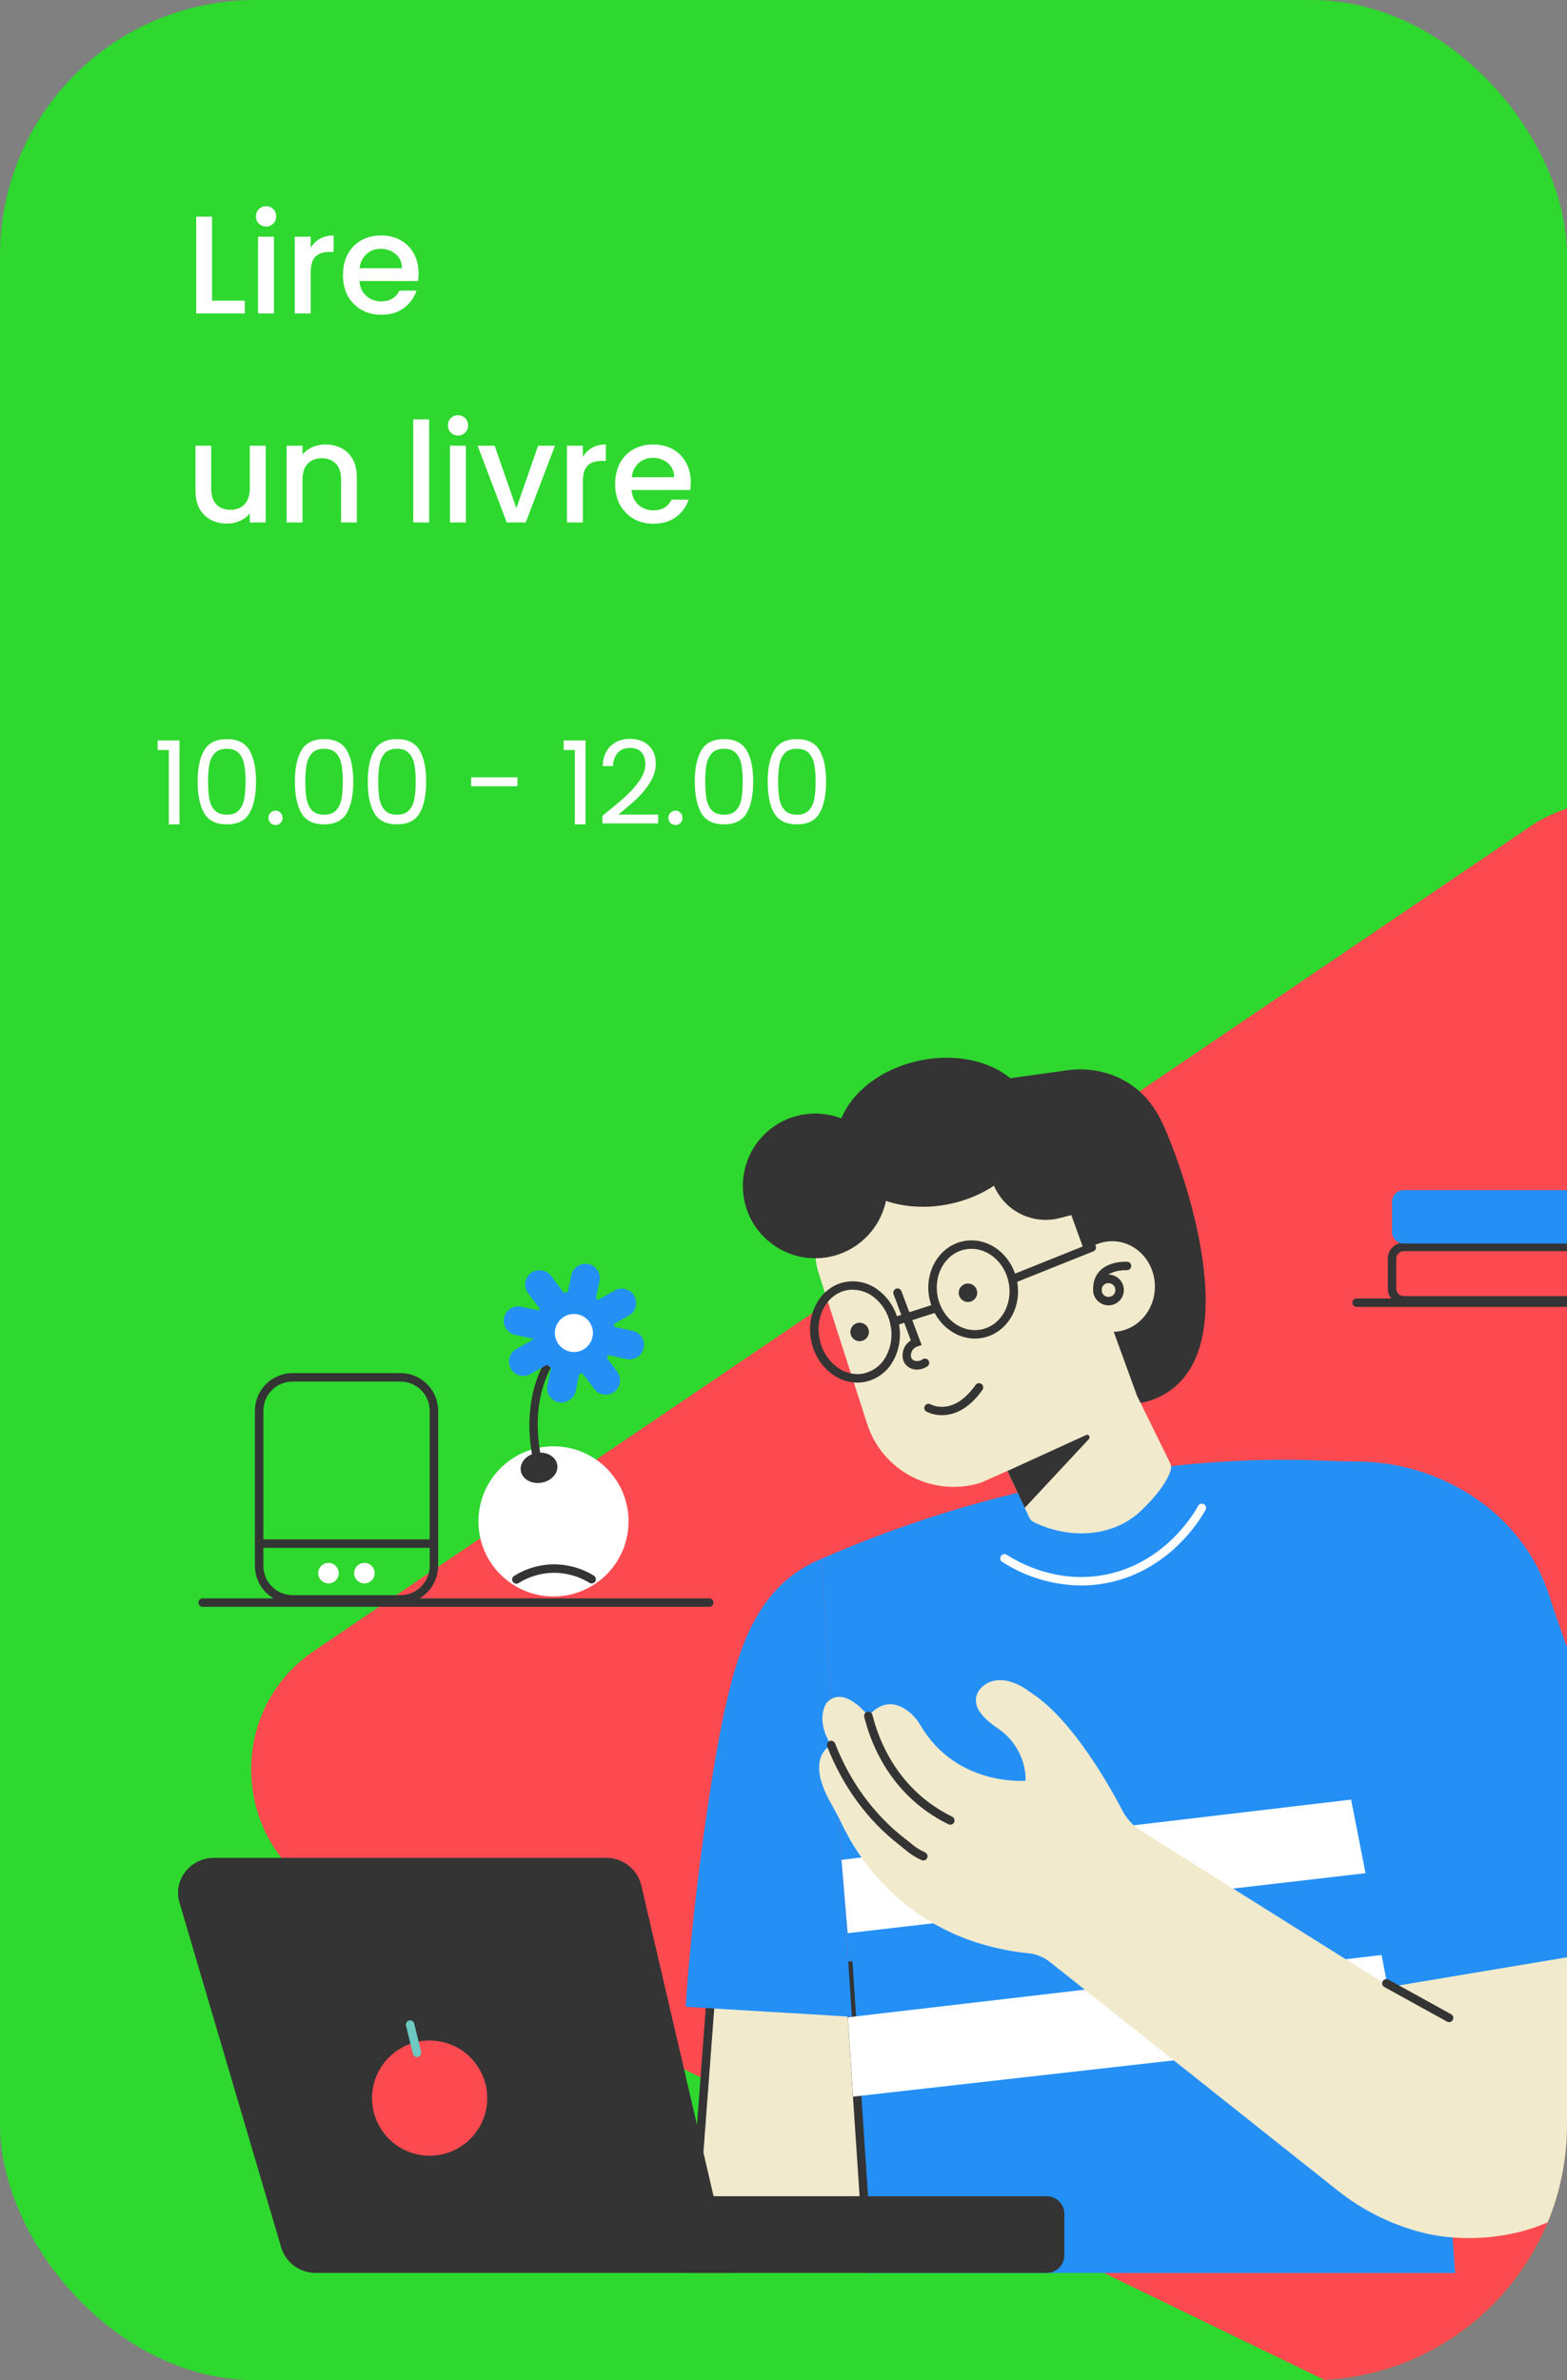 <svg width="135" height="205" viewBox="0 0 135 205" fill="none" xmlns="http://www.w3.org/2000/svg">
<rect x="0" y="0" width="135" height="205" fill="#808080" stroke="none"/>
<g clip-path="url(#clip0_43_859)">
<rect width="135" height="205" rx="22" fill="#2ED82E"/>
<path d="M13.583 64.6V63.77H15.463V71H14.543V64.6H13.583ZM17.026 67.31C17.026 66.163 17.213 65.27 17.586 64.63C17.96 63.983 18.613 63.66 19.546 63.66C20.473 63.66 21.123 63.983 21.496 64.63C21.87 65.27 22.056 66.163 22.056 67.31C22.056 68.477 21.87 69.383 21.496 70.03C21.123 70.677 20.473 71 19.546 71C18.613 71 17.96 70.677 17.586 70.03C17.213 69.383 17.026 68.477 17.026 67.31ZM21.156 67.31C21.156 66.73 21.116 66.24 21.036 65.84C20.963 65.433 20.806 65.107 20.566 64.86C20.333 64.613 19.993 64.49 19.546 64.49C19.093 64.49 18.746 64.613 18.506 64.86C18.273 65.107 18.116 65.433 18.036 65.84C17.963 66.24 17.926 66.73 17.926 67.31C17.926 67.91 17.963 68.413 18.036 68.82C18.116 69.227 18.273 69.553 18.506 69.8C18.746 70.047 19.093 70.17 19.546 70.17C19.993 70.17 20.333 70.047 20.566 69.8C20.806 69.553 20.963 69.227 21.036 68.82C21.116 68.413 21.156 67.91 21.156 67.31ZM23.745 71.06C23.572 71.06 23.425 71 23.305 70.88C23.186 70.76 23.125 70.613 23.125 70.44C23.125 70.267 23.186 70.12 23.305 70C23.425 69.88 23.572 69.82 23.745 69.82C23.912 69.82 24.052 69.88 24.166 70C24.285 70.12 24.346 70.267 24.346 70.44C24.346 70.613 24.285 70.76 24.166 70.88C24.052 71 23.912 71.06 23.745 71.06ZM25.405 67.31C25.405 66.163 25.592 65.27 25.965 64.63C26.338 63.983 26.992 63.66 27.925 63.66C28.852 63.66 29.502 63.983 29.875 64.63C30.248 65.27 30.435 66.163 30.435 67.31C30.435 68.477 30.248 69.383 29.875 70.03C29.502 70.677 28.852 71 27.925 71C26.992 71 26.338 70.677 25.965 70.03C25.592 69.383 25.405 68.477 25.405 67.31ZM29.535 67.31C29.535 66.73 29.495 66.24 29.415 65.84C29.342 65.433 29.185 65.107 28.945 64.86C28.712 64.613 28.372 64.49 27.925 64.49C27.472 64.49 27.125 64.613 26.885 64.86C26.652 65.107 26.495 65.433 26.415 65.84C26.342 66.24 26.305 66.73 26.305 67.31C26.305 67.91 26.342 68.413 26.415 68.82C26.495 69.227 26.652 69.553 26.885 69.8C27.125 70.047 27.472 70.17 27.925 70.17C28.372 70.17 28.712 70.047 28.945 69.8C29.185 69.553 29.342 69.227 29.415 68.82C29.495 68.413 29.535 67.91 29.535 67.31ZM31.684 67.31C31.684 66.163 31.871 65.27 32.245 64.63C32.618 63.983 33.271 63.66 34.205 63.66C35.131 63.66 35.781 63.983 36.154 64.63C36.528 65.27 36.715 66.163 36.715 67.31C36.715 68.477 36.528 69.383 36.154 70.03C35.781 70.677 35.131 71 34.205 71C33.271 71 32.618 70.677 32.245 70.03C31.871 69.383 31.684 68.477 31.684 67.31ZM35.815 67.31C35.815 66.73 35.775 66.24 35.694 65.84C35.621 65.433 35.465 65.107 35.224 64.86C34.991 64.613 34.651 64.49 34.205 64.49C33.751 64.49 33.404 64.613 33.164 64.86C32.931 65.107 32.775 65.433 32.694 65.84C32.621 66.24 32.584 66.73 32.584 67.31C32.584 67.91 32.621 68.413 32.694 68.82C32.775 69.227 32.931 69.553 33.164 69.8C33.404 70.047 33.751 70.17 34.205 70.17C34.651 70.17 34.991 70.047 35.224 69.8C35.465 69.553 35.621 69.227 35.694 68.82C35.775 68.413 35.815 67.91 35.815 67.31ZM44.58 66.95V67.72H40.59V66.95H44.58ZM48.564 64.6V63.77H50.444V71H49.524V64.6H48.564ZM51.897 70.27C52.743 69.59 53.407 69.033 53.887 68.6C54.367 68.16 54.77 67.703 55.097 67.23C55.43 66.75 55.597 66.28 55.597 65.82C55.597 65.387 55.49 65.047 55.277 64.8C55.07 64.547 54.733 64.42 54.267 64.42C53.813 64.42 53.46 64.563 53.207 64.85C52.96 65.13 52.827 65.507 52.807 65.98H51.927C51.953 65.233 52.18 64.657 52.607 64.25C53.033 63.843 53.583 63.64 54.257 63.64C54.943 63.64 55.487 63.83 55.887 64.21C56.293 64.59 56.497 65.113 56.497 65.78C56.497 66.333 56.33 66.873 55.997 67.4C55.67 67.92 55.297 68.38 54.877 68.78C54.457 69.173 53.92 69.633 53.267 70.16H56.707V70.92H51.897V70.27ZM58.199 71.06C58.025 71.06 57.879 71 57.759 70.88C57.639 70.76 57.579 70.613 57.579 70.44C57.579 70.267 57.639 70.12 57.759 70C57.879 69.88 58.025 69.82 58.199 69.82C58.365 69.82 58.505 69.88 58.619 70C58.739 70.12 58.799 70.267 58.799 70.44C58.799 70.613 58.739 70.76 58.619 70.88C58.505 71 58.365 71.06 58.199 71.06ZM59.858 67.31C59.858 66.163 60.045 65.27 60.418 64.63C60.792 63.983 61.445 63.66 62.378 63.66C63.305 63.66 63.955 63.983 64.328 64.63C64.702 65.27 64.888 66.163 64.888 67.31C64.888 68.477 64.702 69.383 64.328 70.03C63.955 70.677 63.305 71 62.378 71C61.445 71 60.792 70.677 60.418 70.03C60.045 69.383 59.858 68.477 59.858 67.31ZM63.988 67.31C63.988 66.73 63.948 66.24 63.868 65.84C63.795 65.433 63.638 65.107 63.398 64.86C63.165 64.613 62.825 64.49 62.378 64.49C61.925 64.49 61.578 64.613 61.338 64.86C61.105 65.107 60.948 65.433 60.868 65.84C60.795 66.24 60.758 66.73 60.758 67.31C60.758 67.91 60.795 68.413 60.868 68.82C60.948 69.227 61.105 69.553 61.338 69.8C61.578 70.047 61.925 70.17 62.378 70.17C62.825 70.17 63.165 70.047 63.398 69.8C63.638 69.553 63.795 69.227 63.868 68.82C63.948 68.413 63.988 67.91 63.988 67.31ZM66.138 67.31C66.138 66.163 66.324 65.27 66.698 64.63C67.071 63.983 67.724 63.66 68.658 63.66C69.584 63.66 70.234 63.983 70.608 64.63C70.981 65.27 71.168 66.163 71.168 67.31C71.168 68.477 70.981 69.383 70.608 70.03C70.234 70.677 69.584 71 68.658 71C67.724 71 67.071 70.677 66.698 70.03C66.324 69.383 66.138 68.477 66.138 67.31ZM70.268 67.31C70.268 66.73 70.228 66.24 70.148 65.84C70.074 65.433 69.918 65.107 69.678 64.86C69.444 64.613 69.104 64.49 68.658 64.49C68.204 64.49 67.858 64.613 67.618 64.86C67.384 65.107 67.228 65.433 67.148 65.84C67.074 66.24 67.038 66.73 67.038 67.31C67.038 67.91 67.074 68.413 67.148 68.82C67.228 69.227 67.384 69.553 67.618 69.8C67.858 70.047 68.204 70.17 68.658 70.17C69.104 70.17 69.444 70.047 69.678 69.8C69.918 69.553 70.074 69.227 70.148 68.82C70.228 68.413 70.268 67.91 70.268 67.31Z" fill="white"/>
<path d="M18.268 25.896H21.088V27H16.9V18.66H18.268V25.896ZM22.928 19.512C22.68 19.512 22.472 19.428 22.304 19.26C22.136 19.092 22.052 18.884 22.052 18.636C22.052 18.388 22.136 18.18 22.304 18.012C22.472 17.844 22.68 17.76 22.928 17.76C23.168 17.76 23.372 17.844 23.54 18.012C23.708 18.18 23.792 18.388 23.792 18.636C23.792 18.884 23.708 19.092 23.54 19.26C23.372 19.428 23.168 19.512 22.928 19.512ZM23.6 20.388V27H22.232V20.388H23.6ZM26.764 21.348C26.964 21.012 27.228 20.752 27.556 20.568C27.892 20.376 28.288 20.28 28.744 20.28V21.696H28.396C27.86 21.696 27.452 21.832 27.172 22.104C26.9 22.376 26.764 22.848 26.764 23.52V27H25.396V20.388H26.764V21.348ZM36.062 23.532C36.062 23.78 36.046 24.004 36.014 24.204H30.962C31.002 24.732 31.198 25.156 31.55 25.476C31.902 25.796 32.334 25.956 32.846 25.956C33.582 25.956 34.102 25.648 34.406 25.032H35.882C35.682 25.64 35.318 26.14 34.79 26.532C34.27 26.916 33.622 27.108 32.846 27.108C32.214 27.108 31.646 26.968 31.142 26.688C30.646 26.4 30.254 26 29.966 25.488C29.686 24.968 29.546 24.368 29.546 23.688C29.546 23.008 29.682 22.412 29.954 21.9C30.234 21.38 30.622 20.98 31.118 20.7C31.622 20.42 32.198 20.28 32.846 20.28C33.47 20.28 34.026 20.416 34.514 20.688C35.002 20.96 35.382 21.344 35.654 21.84C35.926 22.328 36.062 22.892 36.062 23.532ZM34.634 23.1C34.626 22.596 34.446 22.192 34.094 21.888C33.742 21.584 33.306 21.432 32.786 21.432C32.314 21.432 31.91 21.584 31.574 21.888C31.238 22.184 31.038 22.588 30.974 23.1H34.634ZM22.888 38.388V45H21.52V44.22C21.304 44.492 21.02 44.708 20.668 44.868C20.324 45.02 19.956 45.096 19.564 45.096C19.044 45.096 18.576 44.988 18.16 44.772C17.752 44.556 17.428 44.236 17.188 43.812C16.956 43.388 16.84 42.876 16.84 42.276V38.388H18.196V42.072C18.196 42.664 18.344 43.12 18.64 43.44C18.936 43.752 19.34 43.908 19.852 43.908C20.364 43.908 20.768 43.752 21.064 43.44C21.368 43.12 21.52 42.664 21.52 42.072V38.388H22.888ZM28.029 38.28C28.549 38.28 29.013 38.388 29.421 38.604C29.837 38.82 30.161 39.14 30.393 39.564C30.625 39.988 30.741 40.5 30.741 41.1V45H29.385V41.304C29.385 40.712 29.237 40.26 28.941 39.948C28.645 39.628 28.241 39.468 27.729 39.468C27.217 39.468 26.809 39.628 26.505 39.948C26.209 40.26 26.061 40.712 26.061 41.304V45H24.693V38.388H26.061V39.144C26.285 38.872 26.569 38.66 26.913 38.508C27.265 38.356 27.637 38.28 28.029 38.28ZM36.971 36.12V45H35.603V36.12H36.971ZM39.463 37.512C39.215 37.512 39.007 37.428 38.839 37.26C38.671 37.092 38.587 36.884 38.587 36.636C38.587 36.388 38.671 36.18 38.839 36.012C39.007 35.844 39.215 35.76 39.463 35.76C39.703 35.76 39.907 35.844 40.075 36.012C40.243 36.18 40.327 36.388 40.327 36.636C40.327 36.884 40.243 37.092 40.075 37.26C39.907 37.428 39.703 37.512 39.463 37.512ZM40.135 38.388V45H38.767V38.388H40.135ZM44.487 43.776L46.359 38.388H47.811L45.291 45H43.659L41.151 38.388H42.615L44.487 43.776ZM50.213 39.348C50.413 39.012 50.677 38.752 51.005 38.568C51.341 38.376 51.737 38.28 52.193 38.28V39.696H51.845C51.309 39.696 50.901 39.832 50.621 40.104C50.349 40.376 50.213 40.848 50.213 41.52V45H48.845V38.388H50.213V39.348ZM59.511 41.532C59.511 41.78 59.495 42.004 59.463 42.204H54.411C54.451 42.732 54.647 43.156 54.999 43.476C55.351 43.796 55.783 43.956 56.295 43.956C57.031 43.956 57.551 43.648 57.855 43.032H59.331C59.131 43.64 58.767 44.14 58.239 44.532C57.719 44.916 57.071 45.108 56.295 45.108C55.663 45.108 55.095 44.968 54.591 44.688C54.095 44.4 53.703 44 53.415 43.488C53.135 42.968 52.995 42.368 52.995 41.688C52.995 41.008 53.131 40.412 53.403 39.9C53.683 39.38 54.071 38.98 54.567 38.7C55.071 38.42 55.647 38.28 56.295 38.28C56.919 38.28 57.475 38.416 57.963 38.688C58.451 38.96 58.831 39.344 59.103 39.84C59.375 40.328 59.511 40.892 59.511 41.532ZM58.083 41.1C58.075 40.596 57.895 40.192 57.543 39.888C57.191 39.584 56.755 39.432 56.235 39.432C55.763 39.432 55.359 39.584 55.023 39.888C54.687 40.184 54.487 40.588 54.423 41.1H58.083Z" fill="white"/>
<path d="M160.13 206.724L151.023 80.532C150.339 71.059 139.663 65.879 131.792 71.207L27.055 142.19C19.193 147.519 20.048 159.363 28.594 163.508L142.424 218.714C150.986 222.861 160.816 216.193 160.13 206.724Z" fill="#FC4A50"/>
<path d="M98.419 120.81C92.113 120.603 86.844 115.769 85.954 109.371L83.719 93.328L92.124 92.156C92.757 92.081 95.409 91.839 97.789 93.681C98.736 94.409 99.533 95.403 100.217 96.881C101.557 99.775 107.228 114.773 101.025 119.603C100.257 120.195 99.367 120.607 98.419 120.81V120.81Z" fill="#343434"/>
<path d="M125.362 195.769H74.857L70.777 134.253C77.896 131.137 85.351 128.852 92.994 127.444C103.914 125.442 112.562 125.358 120.379 126.33C122.043 149.526 123.697 172.573 125.362 195.769Z" fill="#2490F6"/>
<path d="M97.953 120.206L95.951 114.711C97.922 114.631 99.498 112.918 99.498 110.811C99.498 108.651 97.847 106.902 95.809 106.902C94.935 106.904 94.093 107.228 93.443 107.812L89.674 97.454L74.22 102.428C73.504 102.658 72.84 103.027 72.267 103.514C71.693 104.001 71.221 104.596 70.878 105.265C70.534 105.935 70.326 106.665 70.265 107.415C70.204 108.165 70.291 108.919 70.522 109.635L74.708 122.643C75.345 124.615 76.739 126.254 78.583 127.199C80.427 128.145 82.572 128.321 84.545 127.688L86.793 126.683L88.671 130.698C88.752 130.875 88.892 131.019 89.068 131.104C92.331 132.673 95.973 132.289 98.215 130.194C99.764 128.751 100.621 127.451 100.869 126.601C100.923 126.402 100.902 126.19 100.809 126.006L97.953 120.206Z" fill="#F2EACC"/>
<path d="M86.796 126.69L93.57 123.596C93.615 123.577 93.666 123.573 93.713 123.586C93.76 123.599 93.802 123.628 93.831 123.668C93.859 123.707 93.873 123.756 93.871 123.805C93.868 123.854 93.849 123.9 93.816 123.937L88.283 129.87L86.796 126.69Z" fill="#343434"/>
<path d="M95.5 112.427C95.238 112.427 94.982 112.35 94.764 112.205C94.546 112.06 94.376 111.853 94.276 111.612C94.176 111.37 94.149 111.104 94.2 110.847C94.251 110.59 94.377 110.354 94.562 110.169C94.747 109.984 94.982 109.858 95.239 109.806C95.496 109.755 95.762 109.781 96.004 109.881C96.246 109.981 96.453 110.151 96.598 110.369C96.743 110.586 96.821 110.842 96.821 111.104C96.821 111.455 96.682 111.791 96.434 112.039C96.186 112.287 95.85 112.427 95.5 112.427V112.427ZM95.5 110.511C95.382 110.51 95.267 110.545 95.168 110.61C95.07 110.675 94.994 110.768 94.948 110.877C94.903 110.986 94.891 111.106 94.914 111.221C94.937 111.337 94.994 111.443 95.077 111.527C95.16 111.61 95.267 111.667 95.382 111.69C95.498 111.712 95.618 111.701 95.727 111.655C95.835 111.61 95.928 111.533 95.993 111.435C96.059 111.337 96.093 111.222 96.093 111.104C96.093 110.947 96.031 110.796 95.919 110.684C95.808 110.573 95.657 110.511 95.5 110.511V110.511Z" fill="#343434"/>
<path d="M94.568 111.69C94.478 111.691 94.391 111.658 94.324 111.599C94.257 111.539 94.214 111.457 94.204 111.368C94.111 110.58 94.291 109.943 94.739 109.471C95.58 108.585 97.054 108.667 97.116 108.671C97.212 108.677 97.303 108.721 97.367 108.793C97.431 108.866 97.463 108.961 97.457 109.057C97.451 109.154 97.407 109.244 97.334 109.308C97.262 109.372 97.167 109.405 97.07 109.399C97.059 109.399 95.869 109.335 95.265 109.974C94.97 110.285 94.861 110.713 94.926 111.284C94.937 111.38 94.91 111.476 94.85 111.551C94.79 111.626 94.703 111.675 94.608 111.686L94.568 111.69Z" fill="#343434"/>
<path d="M81.156 121.884C80.686 121.889 80.221 121.783 79.8 121.574C79.721 121.524 79.664 121.445 79.642 121.354C79.62 121.263 79.633 121.166 79.68 121.085C79.727 121.004 79.804 120.944 79.894 120.918C79.984 120.891 80.081 120.901 80.164 120.945C80.248 120.99 82.121 122.004 84.037 119.298C84.064 119.256 84.099 119.22 84.139 119.193C84.18 119.165 84.226 119.146 84.274 119.136C84.323 119.127 84.372 119.127 84.421 119.138C84.469 119.148 84.514 119.168 84.554 119.197C84.595 119.225 84.629 119.261 84.654 119.303C84.68 119.345 84.697 119.392 84.704 119.441C84.711 119.49 84.708 119.539 84.696 119.587C84.683 119.635 84.661 119.679 84.631 119.718C83.388 121.474 82.092 121.884 81.156 121.884Z" fill="#343434"/>
<path d="M83.391 112.139C83.831 112.139 84.188 111.783 84.188 111.342C84.188 110.902 83.831 110.545 83.391 110.545C82.951 110.545 82.594 110.902 82.594 111.342C82.594 111.783 82.951 112.139 83.391 112.139Z" fill="#343434"/>
<path d="M74.06 115.516C74.5 115.516 74.857 115.159 74.857 114.718C74.857 114.278 74.5 113.921 74.06 113.921C73.62 113.921 73.263 114.278 73.263 114.718C73.263 115.159 73.62 115.516 74.06 115.516Z" fill="#343434"/>
<path d="M73.858 119.083C72.029 119.083 70.331 117.609 69.892 115.507C69.397 113.141 70.684 110.862 72.759 110.427C73.272 110.325 73.802 110.336 74.311 110.46C74.82 110.583 75.296 110.816 75.705 111.142C76.594 111.836 77.203 112.827 77.422 113.932V113.932C77.664 115.033 77.503 116.184 76.967 117.175C76.722 117.639 76.379 118.043 75.963 118.36C75.546 118.677 75.065 118.899 74.553 119.012C74.325 119.059 74.092 119.083 73.858 119.083V119.083ZM73.46 111.075C73.276 111.076 73.093 111.095 72.914 111.133C71.23 111.484 70.196 113.377 70.609 115.35C71.023 117.323 72.728 118.642 74.41 118.291C74.819 118.2 75.203 118.02 75.536 117.765C75.868 117.51 76.141 117.185 76.335 116.813C76.785 115.975 76.918 115.004 76.71 114.076V114.076C76.53 113.139 76.017 112.299 75.267 111.71C74.75 111.308 74.115 111.087 73.46 111.082V111.075Z" fill="#343434"/>
<path d="M77.376 114.076C77.29 114.075 77.206 114.044 77.141 113.988C77.076 113.931 77.032 113.854 77.019 113.768C77.006 113.683 77.023 113.596 77.068 113.522C77.113 113.448 77.183 113.393 77.265 113.366L80.552 112.307C80.641 112.285 80.736 112.297 80.817 112.342C80.898 112.387 80.958 112.461 80.986 112.549C81.015 112.637 81.008 112.732 80.969 112.816C80.93 112.899 80.86 112.965 80.774 112.999L77.489 114.06C77.452 114.07 77.414 114.076 77.376 114.076V114.076Z" fill="#343434"/>
<path d="M79.011 117.96C78.825 117.965 78.64 117.929 78.47 117.855C78.3 117.781 78.147 117.671 78.024 117.532C77.66 117.09 77.722 116.484 77.895 116.1C78.018 115.831 78.218 115.604 78.47 115.448L76.972 111.444C76.945 111.355 76.952 111.26 76.993 111.176C77.034 111.093 77.105 111.028 77.192 110.995C77.279 110.963 77.375 110.965 77.461 111.001C77.547 111.037 77.615 111.104 77.653 111.189L79.4 115.847L79.036 115.967C78.931 116.001 78.835 116.057 78.752 116.129C78.669 116.202 78.602 116.29 78.554 116.389C78.488 116.533 78.41 116.857 78.576 117.053C78.741 117.25 79.122 117.308 79.475 117.081C79.514 117.051 79.56 117.03 79.608 117.019C79.656 117.008 79.706 117.007 79.755 117.015C79.804 117.024 79.85 117.043 79.891 117.07C79.933 117.097 79.968 117.133 79.995 117.174C80.022 117.216 80.041 117.262 80.049 117.311C80.058 117.36 80.056 117.409 80.045 117.458C80.034 117.506 80.012 117.551 79.983 117.591C79.953 117.631 79.916 117.664 79.873 117.689C79.618 117.861 79.318 117.955 79.011 117.96V117.96Z" fill="#343434"/>
<path d="M81.819 103.695C86.426 102.732 89.582 99.186 88.869 95.775C88.155 92.363 83.843 90.379 79.236 91.342C74.63 92.305 71.474 95.851 72.187 99.263C72.9 102.674 77.213 104.658 81.819 103.695Z" fill="#343434"/>
<path d="M95.871 103.722L91.305 104.909C90.062 105.231 88.742 105.047 87.634 104.397C86.527 103.746 85.724 102.682 85.4 101.44L84.438 97.734L93.691 95.33L95.871 103.722Z" fill="#343434"/>
<path d="M70.231 108.37C73.672 108.37 76.462 105.58 76.462 102.139C76.462 98.697 73.672 95.907 70.231 95.907C66.789 95.907 63.999 98.697 63.999 102.139C63.999 105.58 66.789 108.37 70.231 108.37Z" fill="#343434"/>
<path d="M87.226 110.538C87.141 110.538 87.059 110.509 86.993 110.455C86.928 110.401 86.884 110.326 86.868 110.242C86.852 110.159 86.865 110.073 86.906 109.999C86.947 109.924 87.012 109.867 87.091 109.835L93.905 107.105C93.95 107.085 93.999 107.073 94.048 107.072C94.098 107.071 94.147 107.079 94.193 107.098C94.239 107.116 94.281 107.143 94.315 107.178C94.35 107.213 94.378 107.255 94.396 107.301C94.415 107.347 94.423 107.396 94.422 107.445C94.421 107.495 94.409 107.543 94.389 107.588C94.368 107.633 94.338 107.673 94.301 107.706C94.265 107.74 94.222 107.765 94.175 107.781L87.361 110.511C87.318 110.528 87.272 110.537 87.226 110.538Z" fill="#343434"/>
<path d="M61.495 168.543L59.902 189.812L60.461 195.03H74.808L73.101 169.286L61.495 168.543Z" fill="#F2EACC"/>
<path d="M75.198 195.394H60.133L59.538 189.817L61.16 168.159L73.443 168.944L75.198 195.394ZM60.789 194.666H74.419L72.759 169.628L61.839 168.929L60.268 189.806L60.789 194.666Z" fill="#343434"/>
<path d="M70.777 134.254C70.166 134.502 69.578 134.802 69.02 135.153C64.853 137.782 63.48 142.615 62.425 147.331C61.304 152.345 59.653 163.88 59.074 172.838C63.595 173.126 68.873 173.415 73.394 173.705L70.777 134.254Z" fill="#2490F6"/>
<path d="M160.519 112.561H116.874C116.777 112.561 116.685 112.523 116.617 112.454C116.548 112.386 116.51 112.294 116.51 112.197C116.51 112.1 116.548 112.008 116.617 111.94C116.685 111.871 116.777 111.833 116.874 111.833H160.519C160.616 111.833 160.709 111.871 160.777 111.94C160.845 112.008 160.883 112.1 160.883 112.197C160.883 112.294 160.845 112.386 160.777 112.454C160.709 112.523 160.616 112.561 160.519 112.561Z" fill="#343434"/>
<path d="M139.051 112.361H120.938C120.573 112.36 120.223 112.215 119.965 111.957C119.707 111.699 119.561 111.35 119.56 110.985V108.409C119.561 108.044 119.706 107.694 119.964 107.436C120.223 107.178 120.573 107.032 120.938 107.032H139.051C139.416 107.032 139.766 107.178 140.024 107.436C140.283 107.694 140.428 108.044 140.428 108.409V110.987C140.427 111.351 140.281 111.7 140.023 111.958C139.765 112.215 139.415 112.36 139.051 112.361V112.361ZM120.938 107.758C120.853 107.758 120.768 107.775 120.689 107.807C120.611 107.84 120.539 107.888 120.479 107.948C120.418 108.009 120.37 108.08 120.338 108.159C120.305 108.238 120.288 108.322 120.288 108.408V110.985C120.289 111.157 120.357 111.322 120.479 111.443C120.601 111.564 120.766 111.633 120.938 111.633H139.051C139.223 111.633 139.388 111.564 139.509 111.443C139.631 111.322 139.7 111.157 139.7 110.985V108.409C139.7 108.237 139.632 108.072 139.51 107.95C139.388 107.828 139.223 107.76 139.051 107.76L120.938 107.758Z" fill="#343434"/>
<path d="M139.049 102.502H120.938C120.378 102.502 119.924 102.956 119.924 103.516V106.091C119.924 106.651 120.378 107.105 120.938 107.105H139.049C139.609 107.105 140.063 106.651 140.063 106.091V103.516C140.063 102.956 139.609 102.502 139.049 102.502Z" fill="#2490F6"/>
<path d="M93.13 136.555C90.715 136.532 88.356 135.824 86.327 134.513C86.25 134.458 86.197 134.376 86.18 134.284C86.162 134.192 86.181 134.096 86.232 134.017C86.284 133.938 86.363 133.883 86.455 133.861C86.547 133.84 86.643 133.855 86.724 133.903C87.854 134.631 90.91 136.291 94.773 135.703C100.101 134.895 102.74 130.569 103.215 129.71C103.237 129.666 103.267 129.627 103.305 129.595C103.342 129.564 103.385 129.54 103.432 129.525C103.479 129.511 103.528 129.506 103.577 129.511C103.626 129.516 103.673 129.53 103.716 129.554C103.759 129.578 103.797 129.61 103.827 129.648C103.857 129.687 103.879 129.731 103.892 129.779C103.904 129.826 103.907 129.875 103.901 129.924C103.894 129.972 103.877 130.019 103.852 130.061C103.348 130.971 100.547 135.563 94.883 136.422C94.303 136.511 93.717 136.555 93.13 136.555Z" fill="white"/>
<path d="M83.99 115.288C82.17 115.288 80.497 113.872 80.073 111.846C79.598 109.555 80.896 107.342 82.974 106.905C85.053 106.468 87.129 107.981 87.608 110.272C88.087 112.563 86.787 114.78 84.711 115.213C84.474 115.264 84.232 115.289 83.99 115.288V115.288ZM83.69 107.558C83.498 107.558 83.307 107.577 83.12 107.617C81.436 107.97 80.39 109.801 80.787 111.697C81.183 113.594 82.874 114.853 84.558 114.502C86.241 114.15 87.288 112.318 86.891 110.421C86.538 108.738 85.173 107.558 83.693 107.558H83.69Z" fill="#343434"/>
<path d="M117.742 161.323L73.03 166.501L72.499 160.182L116.441 154.991L117.742 161.323Z" fill="white"/>
<path d="M120.929 175.215L73.496 180.579L73.039 173.747L119.435 168.334L120.929 175.215Z" fill="white"/>
<path d="M88.343 153.37C88.343 153.37 82.385 153.898 79.276 148.559C78.984 148.056 78.587 147.621 78.111 147.285C77.294 146.71 76.071 146.35 74.808 147.793C74.808 147.793 72.755 145.076 71.239 146.628C71.239 146.628 70.158 147.999 71.603 150.309C71.603 150.309 69.293 151.268 71.581 155.306C71.933 155.927 72.275 156.553 72.579 157.197C73.809 159.793 78.184 167.162 88.613 168.232C89.293 168.305 89.937 168.571 90.471 168.998L115.194 188.627C117.471 190.452 120.132 191.739 122.976 192.392C127.046 193.302 134.371 192.826 138.162 187.54C140.388 184.393 141.35 180.524 140.856 176.7L139.707 167.364L119.116 170.738L98.33 157.705C97.636 157.268 97.071 156.654 96.692 155.927C95.485 153.625 92.446 148.283 89.073 145.959C88.957 145.879 88.842 145.8 88.729 145.717C88.001 145.171 87.091 144.719 86.172 144.705C84.716 144.683 83.482 146.028 84.381 147.393C84.776 147.993 85.411 148.485 85.999 148.889C86.609 149.304 87.127 149.838 87.523 150.461C87.918 151.083 88.183 151.779 88.3 152.507C88.343 152.792 88.358 153.081 88.343 153.37Z" fill="#F2EACC"/>
<path d="M81.879 157.163C81.823 157.162 81.769 157.149 81.719 157.124C80.75 156.652 79.843 156.065 79.016 155.373C76.215 153.024 74.99 150.001 74.455 147.879C74.431 147.785 74.445 147.686 74.494 147.602C74.543 147.519 74.624 147.459 74.717 147.435C74.811 147.411 74.91 147.425 74.993 147.474C75.077 147.523 75.137 147.603 75.161 147.697C75.669 149.715 76.832 152.587 79.484 154.813C80.263 155.466 81.118 156.021 82.032 156.467C82.106 156.503 82.166 156.563 82.201 156.638C82.237 156.712 82.246 156.797 82.228 156.877C82.209 156.957 82.164 157.029 82.099 157.08C82.034 157.132 81.954 157.159 81.872 157.159L81.879 157.163Z" fill="#343434"/>
<path d="M79.542 160.238C79.486 160.239 79.43 160.226 79.38 160.2C78.891 159.981 78.437 159.693 78.029 159.345C77.889 159.232 77.713 159.092 77.484 158.906C74.754 156.793 72.609 153.865 71.27 150.438C71.25 150.393 71.24 150.344 71.239 150.295C71.238 150.246 71.247 150.197 71.266 150.152C71.285 150.107 71.312 150.065 71.347 150.031C71.382 149.996 71.424 149.969 71.47 149.951C71.516 149.933 71.564 149.925 71.614 149.926C71.663 149.928 71.711 149.939 71.755 149.96C71.8 149.98 71.84 150.01 71.873 150.046C71.906 150.083 71.931 150.126 71.947 150.172C73.241 153.477 75.309 156.298 77.929 158.331C78.171 158.513 78.35 158.662 78.492 158.777C78.859 159.093 79.27 159.354 79.713 159.551C79.785 159.588 79.844 159.648 79.878 159.722C79.912 159.796 79.92 159.88 79.901 159.959C79.882 160.038 79.837 160.109 79.773 160.159C79.71 160.21 79.631 160.238 79.549 160.238H79.542Z" fill="#343434"/>
<path d="M90.167 195.761H59.566V189.156H90.167C90.574 189.157 90.964 189.319 91.251 189.606C91.539 189.894 91.701 190.284 91.701 190.691V194.229C91.701 194.635 91.539 195.025 91.251 195.313C90.964 195.6 90.574 195.761 90.167 195.761V195.761Z" fill="#343434"/>
<path d="M63.013 195.761H27.215C26.548 195.768 25.897 195.559 25.358 195.165C24.82 194.772 24.423 194.215 24.227 193.577L15.46 163.857C14.892 161.931 16.382 160.013 18.448 160.013H52.213C52.909 160.006 53.587 160.235 54.137 160.662C54.688 161.088 55.078 161.688 55.245 162.364L63.013 195.761Z" fill="#343434"/>
<path d="M37.014 185.668C39.754 185.668 41.975 183.446 41.975 180.706C41.975 177.966 39.754 175.745 37.014 175.745C34.274 175.745 32.053 177.966 32.053 180.706C32.053 183.446 34.274 185.668 37.014 185.668Z" fill="#FC4A50"/>
<path d="M35.924 177.166C35.842 177.166 35.763 177.139 35.699 177.088C35.635 177.038 35.59 176.967 35.571 176.888L34.977 174.458C34.966 174.412 34.964 174.364 34.971 174.316C34.979 174.269 34.995 174.224 35.02 174.183C35.045 174.142 35.078 174.106 35.116 174.078C35.155 174.05 35.199 174.029 35.245 174.018C35.291 174.006 35.34 174.004 35.387 174.012C35.434 174.019 35.48 174.036 35.521 174.06C35.562 174.085 35.597 174.118 35.625 174.157C35.654 174.195 35.674 174.239 35.685 174.285L36.277 176.715C36.29 176.769 36.291 176.825 36.279 176.879C36.268 176.933 36.244 176.983 36.21 177.027C36.176 177.07 36.133 177.105 36.083 177.13C36.033 177.154 35.979 177.166 35.924 177.166V177.166Z" fill="#6DC8C2"/>
<path d="M143.753 167.113L119.565 171.16L110.684 125.788L116.988 125.877C120.9 125.91 124.697 127.196 127.825 129.546C129.454 130.777 130.841 132.301 131.912 134.04C132.682 135.303 133.275 136.665 133.676 138.089L143.753 167.113Z" fill="#2490F6"/>
<path d="M124.847 174.163C124.784 174.165 124.721 174.149 124.665 174.118L119.251 171.129C119.17 171.081 119.112 171.003 119.087 170.912C119.063 170.821 119.075 170.724 119.12 170.642C119.166 170.56 119.241 170.498 119.331 170.47C119.421 170.442 119.518 170.45 119.602 170.492L125.016 173.481C125.088 173.52 125.143 173.582 125.175 173.657C125.207 173.731 125.213 173.815 125.192 173.893C125.171 173.972 125.125 174.041 125.06 174.09C124.995 174.139 124.916 174.165 124.834 174.163H124.847Z" fill="#343434"/>
<path d="M61.103 138.391H17.458C17.361 138.391 17.269 138.353 17.201 138.285C17.132 138.216 17.094 138.124 17.094 138.027C17.094 137.931 17.132 137.838 17.201 137.77C17.269 137.702 17.361 137.663 17.458 137.663H61.103C61.2 137.663 61.292 137.702 61.361 137.77C61.429 137.838 61.467 137.931 61.467 138.027C61.467 138.124 61.429 138.216 61.361 138.285C61.292 138.353 61.2 138.391 61.103 138.391Z" fill="#343434"/>
<path d="M47.684 137.501C51.256 137.501 54.151 134.606 54.151 131.035C54.151 127.463 51.256 124.568 47.684 124.568C44.113 124.568 41.218 127.463 41.218 131.035C41.218 134.606 44.113 137.501 47.684 137.501Z" fill="white"/>
<path d="M34.5 138.113H25.204C24.344 138.112 23.52 137.77 22.913 137.162C22.305 136.555 21.963 135.731 21.962 134.871V121.507C21.962 120.647 22.304 119.822 22.912 119.214C23.519 118.605 24.344 118.263 25.204 118.262H34.506C35.365 118.263 36.189 118.605 36.797 119.213C37.404 119.82 37.746 120.644 37.747 121.504V134.868C37.747 135.294 37.663 135.716 37.5 136.11C37.337 136.504 37.098 136.862 36.796 137.163C36.495 137.464 36.137 137.703 35.743 137.866C35.349 138.029 34.927 138.113 34.5 138.113ZM25.204 118.99C24.538 118.991 23.899 119.256 23.428 119.727C22.956 120.199 22.691 120.837 22.69 121.504V134.868C22.69 135.198 22.755 135.525 22.881 135.831C23.007 136.136 23.192 136.413 23.426 136.647C23.659 136.881 23.936 137.066 24.241 137.193C24.547 137.319 24.873 137.385 25.204 137.385H34.506C35.172 137.384 35.811 137.119 36.282 136.648C36.753 136.177 37.018 135.538 37.019 134.871V121.507C37.019 121.177 36.954 120.849 36.828 120.544C36.701 120.238 36.515 119.96 36.281 119.727C36.047 119.493 35.77 119.308 35.464 119.181C35.159 119.055 34.831 118.99 34.5 118.99H25.204Z" fill="#343434"/>
<path d="M37.185 133.312H22.321C22.224 133.312 22.132 133.273 22.064 133.205C21.995 133.137 21.957 133.044 21.957 132.948C21.957 132.851 21.995 132.758 22.064 132.69C22.132 132.622 22.224 132.584 22.321 132.584H37.185C37.282 132.584 37.374 132.622 37.442 132.69C37.511 132.758 37.549 132.851 37.549 132.948C37.549 133.044 37.511 133.137 37.442 133.205C37.374 133.273 37.282 133.312 37.185 133.312V133.312Z" fill="#343434"/>
<path d="M28.298 136.375C28.785 136.375 29.181 135.979 29.181 135.492C29.181 135.004 28.785 134.609 28.298 134.609C27.811 134.609 27.415 135.004 27.415 135.492C27.415 135.979 27.811 136.375 28.298 136.375Z" fill="white"/>
<path d="M31.396 136.375C31.883 136.375 32.278 135.979 32.278 135.492C32.278 135.004 31.883 134.609 31.396 134.609C30.908 134.609 30.513 135.004 30.513 135.492C30.513 135.979 30.908 136.375 31.396 136.375Z" fill="white"/>
<path d="M46.329 126.259C46.245 126.259 46.165 126.23 46.1 126.178C46.036 126.126 45.991 126.053 45.974 125.972C45.027 121.604 46.096 118.615 47.158 116.872C48.32 114.977 49.706 114.131 49.759 114.096C49.842 114.046 49.941 114.032 50.035 114.055C50.129 114.078 50.209 114.138 50.259 114.221C50.309 114.304 50.323 114.403 50.3 114.497C50.277 114.59 50.217 114.671 50.134 114.72C49.916 114.853 44.984 117.956 46.676 125.812C46.696 125.906 46.678 126.004 46.626 126.085C46.574 126.166 46.492 126.222 46.398 126.243C46.375 126.25 46.352 126.256 46.329 126.259V126.259Z" fill="#343434"/>
<path d="M54.506 114.622L52.939 114.282C52.926 114.196 52.91 114.1 52.89 114.025L54.258 113.257C54.517 113.083 54.7 112.819 54.772 112.516C54.844 112.213 54.799 111.894 54.647 111.623C54.495 111.351 54.246 111.147 53.95 111.051C53.654 110.954 53.333 110.973 53.05 111.102L51.61 111.91C51.587 111.923 51.568 111.939 51.547 111.954C51.477 111.903 51.406 111.854 51.334 111.808L51.65 110.343C51.719 110.022 51.658 109.687 51.48 109.411C51.302 109.135 51.022 108.941 50.701 108.872C50.38 108.802 50.045 108.864 49.769 109.042C49.493 109.22 49.299 109.5 49.23 109.821L48.913 111.277C48.791 111.293 48.669 111.316 48.549 111.346C48.523 111.297 48.494 111.25 48.463 111.204L47.47 109.89C47.272 109.628 46.978 109.455 46.653 109.41C46.328 109.364 45.998 109.449 45.736 109.647C45.474 109.845 45.301 110.138 45.256 110.464C45.21 110.789 45.295 111.119 45.493 111.381L46.487 112.7C46.487 112.711 46.505 112.718 46.514 112.729C46.48 112.777 46.45 112.826 46.418 112.873L44.902 112.545C44.581 112.476 44.245 112.537 43.969 112.715C43.693 112.893 43.499 113.173 43.429 113.494V113.494C43.395 113.653 43.392 113.817 43.421 113.977C43.45 114.137 43.51 114.29 43.598 114.426C43.686 114.563 43.8 114.681 43.934 114.774C44.068 114.866 44.219 114.932 44.377 114.966L45.881 115.292C45.881 115.328 45.89 115.365 45.895 115.401H45.883L44.441 116.209C44.167 116.376 43.969 116.643 43.888 116.953C43.807 117.264 43.849 117.594 44.006 117.873C44.163 118.153 44.422 118.361 44.73 118.454C45.037 118.546 45.368 118.516 45.653 118.369L47.095 117.561C47.106 117.561 47.113 117.547 47.124 117.541C47.24 117.638 47.361 117.727 47.488 117.809L47.173 119.265C47.134 119.426 47.128 119.592 47.155 119.756C47.181 119.919 47.24 120.075 47.328 120.215C47.416 120.355 47.531 120.476 47.667 120.571C47.802 120.666 47.955 120.732 48.117 120.767C48.278 120.802 48.445 120.804 48.608 120.774C48.77 120.743 48.925 120.68 49.063 120.589C49.2 120.498 49.319 120.38 49.41 120.242C49.502 120.104 49.565 119.95 49.596 119.787L49.908 118.331C49.999 118.318 50.09 118.302 50.18 118.282L51.142 119.556C51.235 119.698 51.355 119.819 51.496 119.913C51.637 120.006 51.796 120.07 51.963 120.099C52.129 120.129 52.3 120.125 52.465 120.086C52.63 120.047 52.785 119.975 52.92 119.874C53.056 119.773 53.17 119.645 53.254 119.499C53.339 119.352 53.393 119.19 53.412 119.022C53.431 118.854 53.416 118.684 53.367 118.522C53.319 118.36 53.237 118.209 53.128 118.08L52.273 116.943C52.327 116.868 52.38 116.791 52.429 116.711L53.982 117.048C54.141 117.083 54.305 117.085 54.465 117.056C54.625 117.027 54.778 116.967 54.914 116.879C55.051 116.791 55.169 116.677 55.262 116.543C55.354 116.41 55.42 116.259 55.454 116.1V116.1C55.489 115.941 55.493 115.776 55.464 115.615C55.436 115.454 55.376 115.301 55.287 115.164C55.199 115.026 55.085 114.908 54.951 114.815C54.817 114.722 54.665 114.656 54.506 114.622V114.622Z" fill="#2490F6"/>
<path d="M49.443 116.447C50.348 116.447 51.083 115.713 51.083 114.808C51.083 113.902 50.348 113.168 49.443 113.168C48.537 113.168 47.803 113.902 47.803 114.808C47.803 115.713 48.537 116.447 49.443 116.447Z" fill="white"/>
<path d="M46.657 127.701C47.525 127.554 48.13 126.86 48.009 126.153C47.888 125.445 47.087 124.992 46.221 125.139C45.353 125.287 44.748 125.981 44.869 126.688C44.99 127.396 45.791 127.849 46.657 127.701Z" fill="#343434"/>
<path d="M44.483 136.402C44.404 136.402 44.328 136.376 44.265 136.328C44.202 136.281 44.157 136.214 44.135 136.139C44.113 136.063 44.117 135.982 44.145 135.909C44.173 135.835 44.224 135.773 44.29 135.73C45.21 135.153 46.26 134.814 47.344 134.744C48.686 134.669 50.02 135.005 51.166 135.707C51.247 135.758 51.304 135.839 51.326 135.932C51.347 136.025 51.331 136.123 51.282 136.204C51.232 136.286 51.152 136.344 51.059 136.367C50.966 136.39 50.868 136.376 50.786 136.327C49.766 135.704 48.581 135.405 47.388 135.472C46.426 135.534 45.494 135.835 44.678 136.347C44.619 136.383 44.552 136.402 44.483 136.402V136.402Z" fill="#343434"/>
</g>
<defs>
<clipPath id="clip0_43_859">
<rect width="135" height="205" rx="22" fill="white"/>
</clipPath>
</defs>
</svg>
